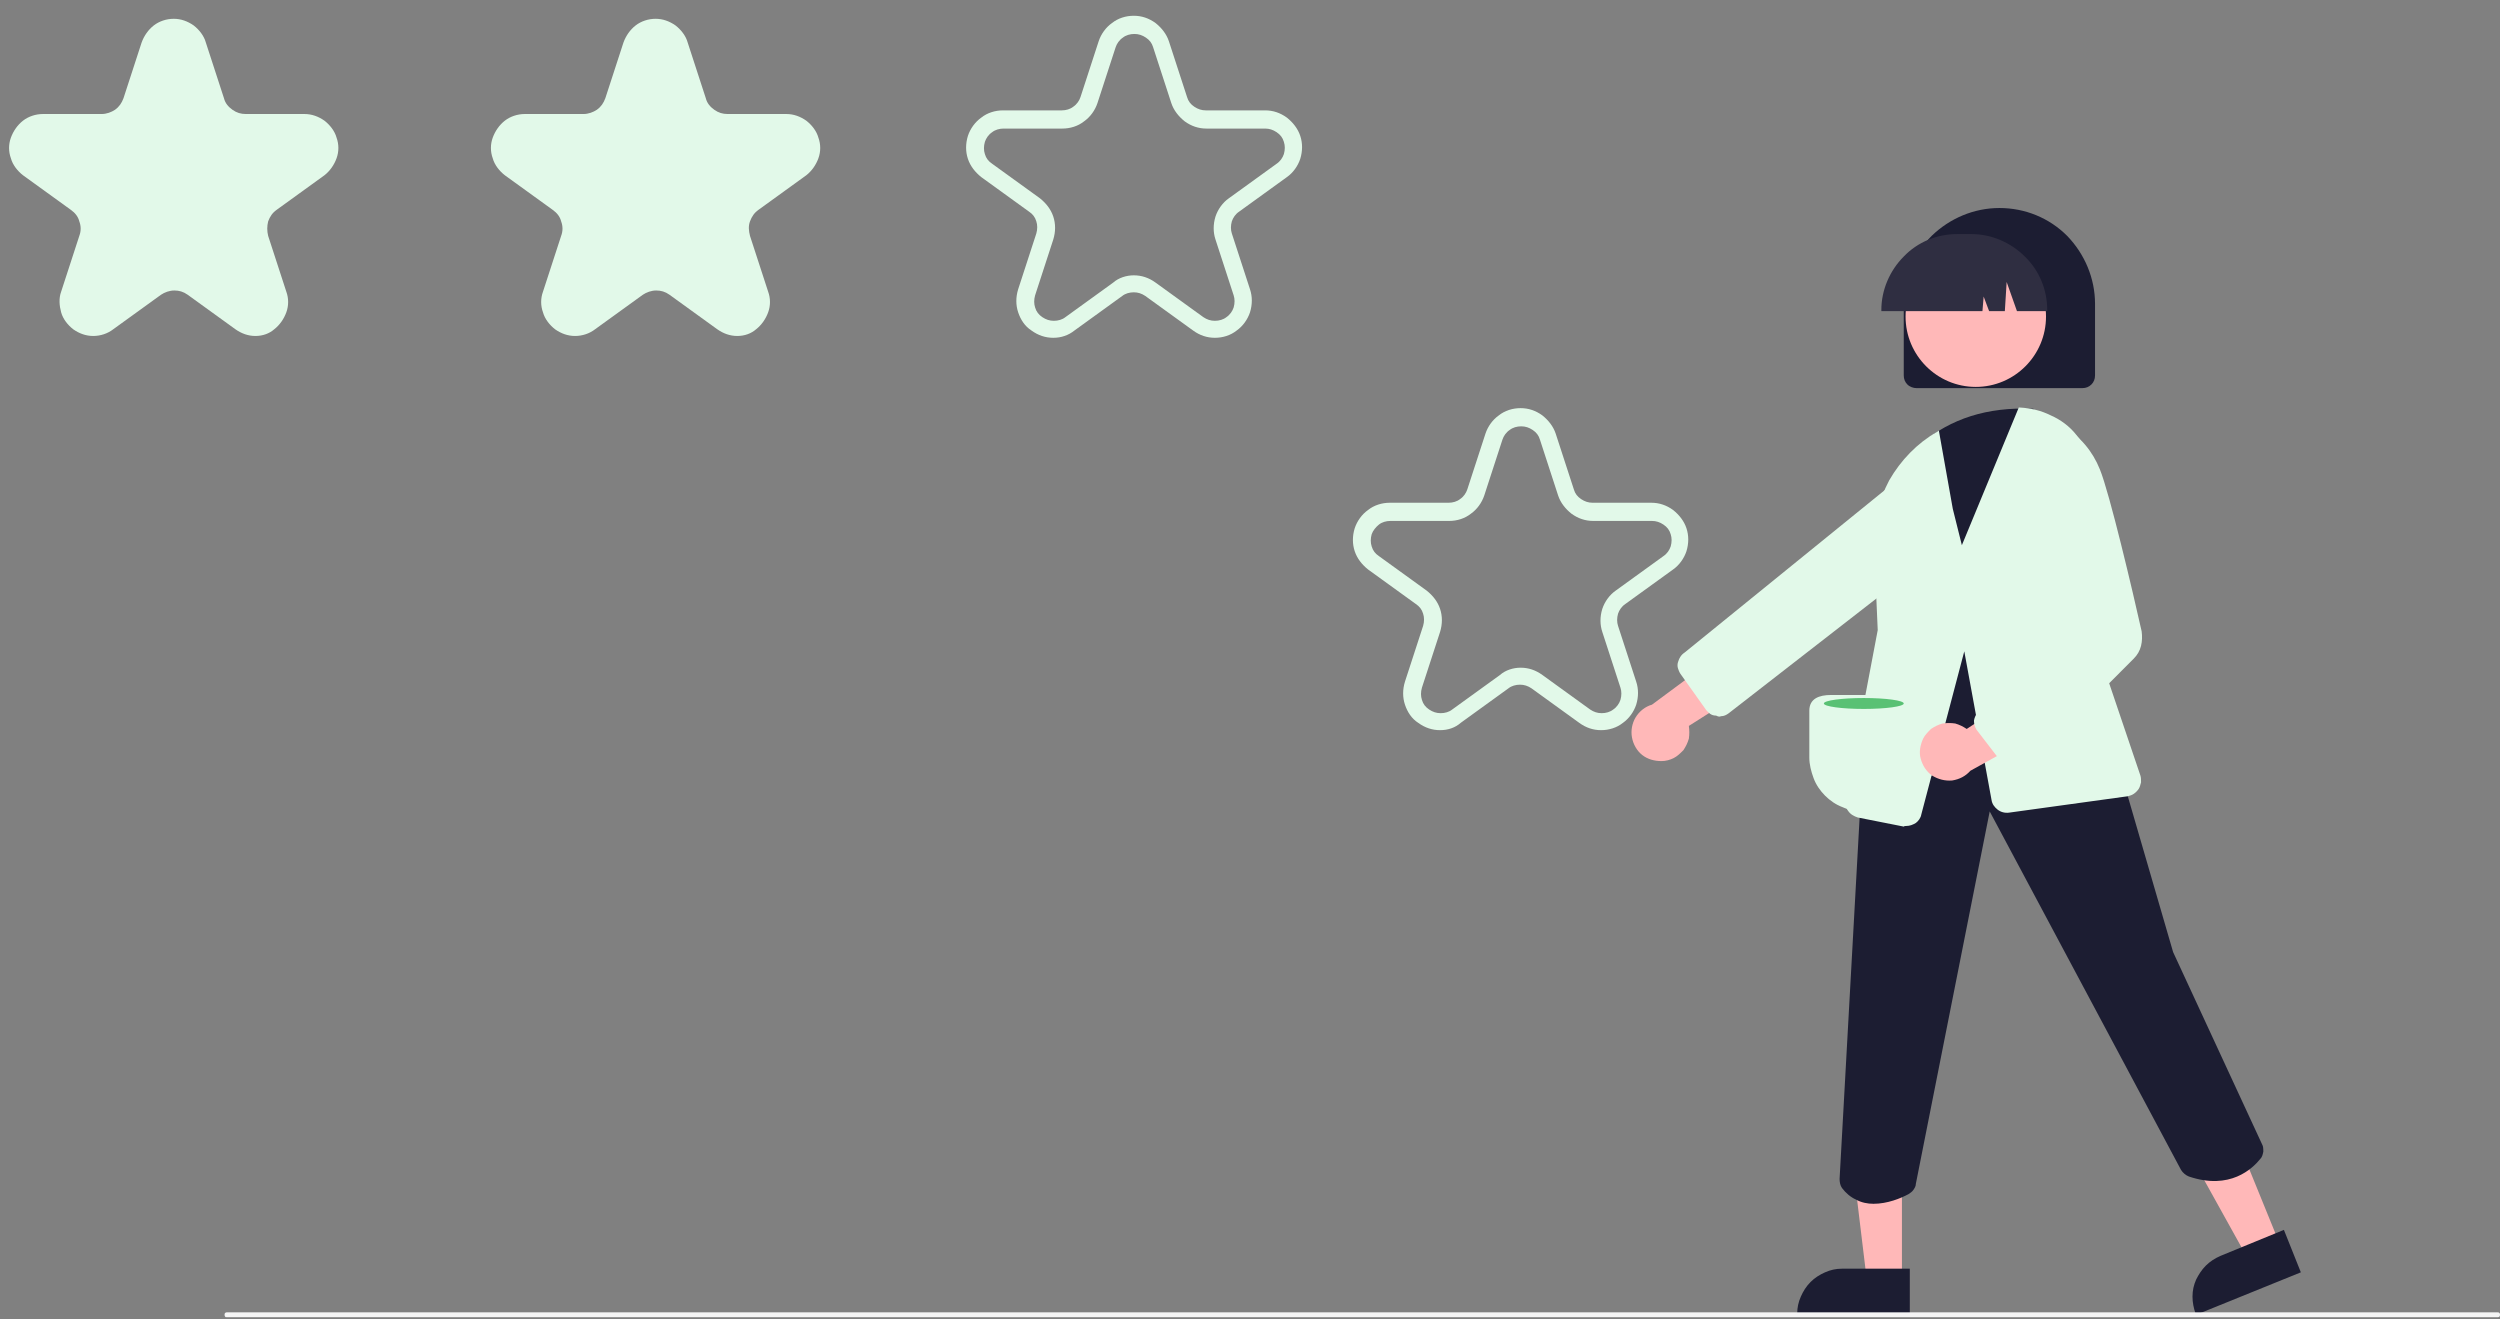 <svg width="489" height="258" viewBox="0 0 489 258" fill="none" xmlns="http://www.w3.org/2000/svg">
<rect x="0" y="0" width="489" height="258" fill="#808080" stroke="none"/>
<path d="M325.013 148.869C325.842 148.869 326.671 148.632 327.381 148.276C328.092 147.92 328.684 147.327 329.276 146.734C329.749 146.022 330.105 145.31 330.341 144.48C330.46 143.65 330.46 142.819 330.341 141.989L347.154 131.313L337.682 127.043L323.119 137.837C321.816 138.193 320.632 139.142 319.922 140.328C319.212 141.514 318.975 142.938 319.212 144.243C319.448 145.548 320.159 146.852 321.224 147.683C322.29 148.513 323.592 148.869 325.013 148.869Z" fill="#FFB8B8"/>
<path d="M374.861 75.917H407.303C408.013 75.917 408.605 75.68 409.079 75.206C409.552 74.731 409.789 74.138 409.789 73.426V59.429C409.789 54.447 407.776 49.702 404.343 46.143C400.791 42.585 396.054 40.687 391.082 40.687C386.109 40.687 381.373 42.703 377.821 46.143C374.269 49.702 372.374 54.447 372.374 59.429V73.426C372.374 74.138 372.611 74.731 373.085 75.206C373.558 75.68 374.269 75.917 374.861 75.917Z" fill="#1C1D32"/>
<path d="M336.617 140.091C337.209 140.091 337.682 139.854 338.156 139.498L384.57 103.437L390.608 92.761C391.2 91.694 391.437 90.508 391.318 89.44C391.2 88.254 390.845 87.186 390.016 86.237C389.542 85.644 388.832 85.051 388.122 84.695C387.411 84.339 386.582 84.102 385.754 83.983C384.925 83.865 384.096 83.984 383.385 84.339C382.557 84.577 381.965 85.051 381.254 85.644L329.513 127.636C329.157 127.873 328.921 128.11 328.684 128.466C328.447 128.822 328.329 129.178 328.21 129.534C328.092 129.89 328.092 130.364 328.21 130.72C328.329 131.076 328.447 131.432 328.684 131.788L333.657 138.786C333.893 139.142 334.249 139.379 334.485 139.617C334.841 139.854 335.196 139.972 335.669 139.972C336.143 140.21 336.38 140.21 336.617 140.091Z" fill="#E2F9E9"/>
<path d="M445.902 243.291L439.508 245.901L426.602 222.651L435.956 218.855L445.902 243.291Z" fill="#FFB8B8"/>
<path d="M446.731 240.563L434.298 245.663C433.233 246.138 432.285 246.731 431.457 247.561C430.628 248.392 430.036 249.341 429.562 250.29C429.089 251.357 428.852 252.425 428.852 253.611C428.852 254.797 429.089 255.865 429.444 256.932L429.562 257.17L450.046 248.866L446.731 240.563Z" fill="#1C1D32"/>
<path d="M372.019 250.408H365.152L361.955 223.956H372.019V250.408Z" fill="#FFB8B8"/>
<path d="M373.795 248.155H360.297C359.113 248.155 358.047 248.392 356.982 248.866C355.916 249.341 354.969 249.934 354.14 250.764C353.311 251.595 352.719 252.543 352.246 253.611C351.772 254.679 351.535 255.746 351.535 256.932V257.17H373.558V248.155H373.795Z" fill="#1C1D32"/>
<path d="M366.454 235.462C369.177 235.462 371.782 234.395 373.321 233.564C373.676 233.327 374.032 233.09 374.269 232.734C374.505 232.378 374.742 232.022 374.742 231.548L389.187 158.715L426.602 228.819C426.957 229.412 427.549 229.887 428.141 230.124C436.193 232.852 440.574 228.582 442.113 226.684C442.468 226.328 442.586 225.854 442.705 225.261C442.705 224.786 442.705 224.193 442.468 223.837L425.063 186.235L414.644 150.411L404.106 124.196H403.869L368.467 127.873L364.204 151.597L359.823 230.599C359.823 231.192 359.942 231.903 360.297 232.378C361.007 233.327 361.955 234.157 363.02 234.632C364.086 235.225 365.27 235.462 366.454 235.462Z" fill="#1C1D32"/>
<path d="M386.464 75.68C378.886 75.68 372.729 69.512 372.729 61.92C372.729 54.328 378.886 48.16 386.464 48.16C394.042 48.16 400.199 54.328 400.199 61.92C400.199 69.512 394.042 75.68 386.464 75.68Z" fill="#FFB8B8"/>
<path d="M381.728 138.905C387.648 138.905 395.107 135.465 403.751 128.466L403.869 128.348L397.712 79.95H397.475C388.714 79.594 381.609 81.848 375.689 86.83L370.953 92.999V93.117L370.243 130.957C370.835 132.737 371.9 134.279 373.203 135.583C374.505 136.888 376.163 137.837 377.939 138.312C379.123 138.786 380.425 138.905 381.728 138.905Z" fill="#1C1D32"/>
<path d="M372.848 161.561C373.558 161.561 374.15 161.324 374.742 160.968C375.216 160.612 375.689 160.019 375.808 159.308L384.214 127.399L389.542 156.461C389.661 157.291 390.134 157.884 390.726 158.359C391.318 158.833 392.147 159.07 392.976 158.952L416.183 155.749C416.656 155.63 417.012 155.512 417.367 155.274C417.722 155.037 418.077 154.681 418.314 154.326C418.551 153.97 418.669 153.495 418.788 153.021C418.788 152.546 418.788 152.072 418.669 151.716L406.947 117.079L409.552 96.794C409.789 94.659 409.671 92.524 409.079 90.508C408.487 88.491 407.421 86.593 406.119 85.051C404.816 83.39 403.04 82.085 401.146 81.255C399.251 80.306 397.239 79.832 395.107 79.713H394.87L383.741 106.64L381.965 99.523L379.241 84.221L378.886 84.458C374.979 86.712 371.782 90.033 369.532 93.948C367.401 97.981 366.336 102.37 366.572 106.996L367.283 123.247L361.008 156.342C360.889 157.172 361.008 158.003 361.481 158.596C361.955 159.308 362.665 159.663 363.376 159.901L372.374 161.68C372.493 161.561 372.729 161.561 372.848 161.561Z" fill="#E2F9E9"/>
<path d="M367.993 60.852H387.766L388.003 58.005L389.069 60.852H392.147L392.502 55.159L394.515 60.852H400.435V60.615C400.435 56.701 398.896 52.905 396.054 50.176C393.331 47.448 389.542 45.788 385.635 45.788H382.793C378.886 45.788 375.097 47.33 372.374 50.176C369.651 52.905 367.993 56.701 367.993 60.615V60.852Z" fill="#2F2E41"/>
<path d="M44.401 257.644H488.526C488.645 257.644 488.763 257.644 488.882 257.526C489 257.407 489 257.288 489 257.17C489 257.051 489 256.932 488.882 256.814C488.763 256.695 488.645 256.695 488.526 256.695H44.401C44.282 256.695 44.164 256.695 44.045 256.814C43.927 256.932 43.927 257.051 43.927 257.17C43.927 257.288 43.927 257.407 44.045 257.526C44.045 257.644 44.164 257.644 44.401 257.644Z" fill="#F5F5F5"/>
<path d="M381.254 146.022C381.254 146.971 381.017 147.801 380.662 148.632C380.307 149.462 379.715 150.174 379.123 150.767C378.413 151.36 377.702 151.835 376.755 152.072C375.926 152.309 374.979 152.428 374.15 152.309C373.321 154.207 372.019 155.749 370.243 156.935C368.585 158.003 366.572 158.714 364.441 158.714C363.02 158.714 361.718 158.477 360.415 157.884C359.113 157.41 357.929 156.579 356.982 155.63C356.035 154.681 355.206 153.495 354.732 152.19C354.259 150.886 353.903 149.581 353.903 148.157V139.023C353.903 136.651 355.798 135.939 358.166 135.939H370.716C373.085 135.939 374.979 136.77 374.979 139.023V139.854C376.637 139.854 378.176 140.566 379.36 141.633C380.544 142.819 381.254 144.361 381.254 146.022ZM379.597 146.022C379.597 144.836 379.123 143.65 378.294 142.819C377.465 141.989 376.281 141.514 375.097 141.514V148.039C375.097 148.869 374.979 149.699 374.742 150.53C374.861 150.53 374.979 150.53 375.097 150.53C376.281 150.53 377.465 150.055 378.294 149.225C379.005 148.394 379.478 147.208 379.597 146.022Z" fill="#E2F9E9"/>
<path d="M376.163 144.48C376.518 143.768 377.11 143.175 377.702 142.582C378.413 142.108 379.123 141.752 379.952 141.514C380.781 141.396 381.609 141.396 382.438 141.514C383.267 141.752 383.977 142.108 384.688 142.582L401.383 131.669L401.264 141.989L385.398 150.767C384.451 151.834 383.267 152.428 381.846 152.665C380.425 152.783 379.123 152.428 377.939 151.716C376.755 150.885 376.045 149.699 375.689 148.394C375.334 147.208 375.571 145.785 376.163 144.48Z" fill="#FFB8B8"/>
<path d="M394.278 150.886C394.989 150.886 395.581 150.648 396.054 150.174L417.367 128.822C418.077 128.11 418.551 127.28 418.788 126.331C419.024 125.382 419.024 124.433 418.906 123.484C417.13 115.537 412.631 96.439 410.736 91.812C409.315 88.254 406.829 85.288 403.514 83.39H403.395L396.646 84.695L396.054 105.454L404.224 122.891L386.938 139.261C386.464 139.735 386.227 140.328 386.109 140.921C386.109 141.515 386.227 142.108 386.582 142.701L392.147 149.937C392.384 150.174 392.621 150.411 392.976 150.648C393.331 150.767 393.686 150.886 394.042 150.886C394.16 150.886 394.278 150.886 394.278 150.886Z" fill="#E2F9E9"/>
<path d="M364.56 138.668C360.297 138.668 356.745 138.193 356.745 137.6C356.745 137.007 360.297 136.532 364.56 136.532C368.822 136.532 372.374 137.007 372.374 137.6C372.374 138.193 368.822 138.668 364.56 138.668Z" fill="#59C174"/>
<path d="M49.966 65.716C48.545 65.716 47.242 65.241 46.058 64.411L36.705 57.65C35.876 57.057 35.047 56.819 34.1 56.819C33.153 56.819 32.205 57.175 31.495 57.65L22.141 64.411C21.076 65.241 19.655 65.716 18.234 65.716C16.813 65.716 15.511 65.241 14.327 64.411C13.261 63.581 12.314 62.395 11.959 61.09C11.603 59.785 11.485 58.361 11.959 57.057L15.511 46.143C15.866 45.194 15.866 44.245 15.511 43.297C15.274 42.348 14.682 41.636 13.853 41.043L4.499 34.281C3.434 33.451 2.486 32.265 2.131 30.96C1.658 29.655 1.658 28.232 2.131 26.927C2.605 25.622 3.434 24.436 4.499 23.605C5.565 22.775 6.986 22.301 8.407 22.301H19.892C20.839 22.301 21.786 21.945 22.496 21.47C23.325 20.877 23.799 20.166 24.154 19.217L27.706 8.303C28.18 6.999 29.008 5.812 30.074 4.982C31.14 4.152 32.56 3.677 33.981 3.677C35.402 3.677 36.705 4.152 37.889 4.982C38.954 5.812 39.901 6.999 40.257 8.303L43.809 19.217C44.045 20.166 44.638 20.877 45.466 21.47C46.295 22.064 47.124 22.301 48.071 22.301H59.556C60.977 22.301 62.279 22.775 63.463 23.605C64.529 24.436 65.476 25.622 65.831 26.927C66.305 28.232 66.305 29.655 65.831 30.96C65.358 32.265 64.529 33.451 63.463 34.281L54.11 41.043C53.281 41.636 52.807 42.348 52.452 43.297C52.215 44.245 52.215 45.194 52.452 46.143L56.004 57.057C56.478 58.361 56.478 59.785 56.004 61.09C55.531 62.395 54.702 63.581 53.636 64.411C52.689 65.241 51.386 65.716 49.966 65.716Z" fill="#E2F9E9"/>
<path d="M144.214 65.716C142.793 65.716 141.49 65.241 140.306 64.411L130.953 57.65C130.124 57.057 129.295 56.819 128.348 56.819C127.401 56.819 126.453 57.175 125.743 57.65L116.389 64.411C115.323 65.241 113.903 65.716 112.482 65.716C111.061 65.716 109.759 65.241 108.575 64.411C107.509 63.581 106.562 62.395 106.207 61.09C105.733 59.785 105.733 58.361 106.207 57.057L109.759 46.143C110.114 45.194 110.114 44.245 109.759 43.297C109.522 42.348 108.93 41.636 108.101 41.043L98.747 34.281C97.682 33.451 96.734 32.265 96.379 30.96C95.906 29.655 95.906 28.232 96.379 26.927C96.853 25.622 97.682 24.436 98.747 23.605C99.813 22.775 101.234 22.301 102.654 22.301H114.139C115.087 22.301 116.034 21.945 116.744 21.47C117.573 20.877 118.047 20.166 118.402 19.217L121.954 8.303C122.428 6.999 123.256 5.812 124.322 4.982C125.388 4.152 126.808 3.677 128.229 3.677C129.65 3.677 130.953 4.152 132.137 4.982C133.202 5.812 134.149 6.999 134.505 8.303L138.057 19.217C138.293 20.166 138.885 20.877 139.714 21.47C140.543 22.064 141.372 22.301 142.319 22.301H153.804C155.225 22.301 156.527 22.775 157.711 23.605C158.777 24.436 159.724 25.622 160.079 26.927C160.553 28.232 160.553 29.655 160.079 30.96C159.606 32.265 158.777 33.451 157.711 34.281L148.358 41.043C147.529 41.636 147.055 42.348 146.7 43.297C146.345 44.245 146.463 45.194 146.7 46.143L150.252 57.057C150.726 58.361 150.726 59.785 150.252 61.09C149.778 62.395 148.95 63.581 147.884 64.411C146.937 65.241 145.634 65.716 144.214 65.716Z" fill="#E2F9E9"/>
<path d="M206.019 66.072C204.48 66.072 203.059 65.597 201.757 64.648C200.454 63.818 199.626 62.513 199.152 61.09C198.678 59.666 198.678 58.124 199.152 56.582L202.704 45.669C202.941 44.839 202.941 44.008 202.704 43.297C202.467 42.466 201.994 41.873 201.283 41.399L191.93 34.637C190.746 33.688 189.798 32.502 189.325 31.079C188.851 29.655 188.851 28.113 189.325 26.571C189.798 25.148 190.746 23.843 191.93 23.012C193.114 22.063 194.653 21.589 196.192 21.589H207.677C208.506 21.589 209.335 21.352 209.927 20.877C210.637 20.403 211.111 19.691 211.347 18.979L214.9 8.066C215.373 6.643 216.32 5.338 217.504 4.508C218.688 3.559 220.228 3.084 221.767 3.084C223.306 3.084 224.727 3.559 226.029 4.508C227.213 5.457 228.161 6.643 228.634 8.066L232.186 18.979C232.423 19.81 232.897 20.403 233.607 20.877C234.317 21.352 235.028 21.589 235.857 21.589H247.46C248.999 21.589 250.42 22.063 251.723 23.012C252.907 23.961 253.854 25.148 254.327 26.571C254.801 27.994 254.801 29.537 254.327 31.079C253.854 32.502 252.907 33.807 251.723 34.637L242.369 41.399C241.658 41.873 241.185 42.585 240.948 43.297C240.711 44.127 240.711 44.957 240.948 45.669L244.5 56.582C244.974 58.005 244.974 59.548 244.5 61.09C244.026 62.513 243.079 63.818 241.895 64.648C240.711 65.597 239.172 66.072 237.633 66.072C236.093 66.072 234.673 65.597 233.37 64.648L224.016 57.887C223.306 57.412 222.596 57.175 221.767 57.175C220.938 57.175 220.109 57.412 219.517 57.887L210.163 64.648C208.979 65.597 207.559 66.072 206.019 66.072ZM221.767 53.854C223.306 53.854 224.727 54.328 226.029 55.277L235.383 62.039C236.093 62.513 236.804 62.75 237.633 62.75C238.461 62.75 239.29 62.513 239.882 62.039C240.593 61.564 241.066 60.852 241.303 60.141C241.54 59.31 241.54 58.48 241.303 57.768L237.751 46.855C237.277 45.432 237.277 43.89 237.751 42.348C238.225 40.924 239.172 39.619 240.356 38.789L249.71 32.028C250.42 31.553 250.894 30.841 251.13 30.13C251.367 29.299 251.367 28.469 251.13 27.757C250.894 26.927 250.42 26.334 249.71 25.859C248.999 25.385 248.289 25.148 247.46 25.148H235.975C234.436 25.148 233.015 24.673 231.713 23.724C230.529 22.775 229.581 21.589 229.108 20.166L225.556 9.252C225.319 8.422 224.845 7.829 224.135 7.354C223.424 6.88 222.714 6.643 221.885 6.643C221.056 6.643 220.228 6.88 219.636 7.354C218.925 7.829 218.452 8.541 218.215 9.252L214.663 20.166C214.189 21.589 213.242 22.894 212.058 23.724C210.874 24.673 209.335 25.148 207.795 25.148H196.31C195.482 25.148 194.653 25.385 194.061 25.859C193.35 26.334 192.877 27.046 192.64 27.757C192.403 28.587 192.403 29.418 192.64 30.13C192.877 30.96 193.35 31.553 194.061 32.028L203.415 38.789C204.599 39.738 205.546 40.924 206.019 42.348C206.493 43.771 206.493 45.313 206.019 46.855L202.467 57.768C202.23 58.599 202.23 59.429 202.467 60.141C202.704 60.971 203.178 61.564 203.888 62.039C204.599 62.513 205.309 62.75 206.138 62.75C206.967 62.75 207.795 62.513 208.387 62.039L217.741 55.277C218.807 54.328 220.346 53.854 221.767 53.854Z" fill="#E2F9E9"/>
<path d="M281.678 142.819C280.139 142.819 278.718 142.345 277.416 141.396C276.113 140.565 275.284 139.261 274.811 137.837C274.337 136.414 274.337 134.872 274.811 133.33L278.363 122.417C278.6 121.586 278.6 120.756 278.363 120.044C278.126 119.214 277.653 118.621 276.942 118.146L267.588 111.385C266.404 110.436 265.457 109.25 264.984 107.826C264.51 106.403 264.51 104.861 264.984 103.319C265.457 101.895 266.404 100.59 267.588 99.76C268.772 98.811 270.312 98.337 271.851 98.337H283.336C284.165 98.337 284.993 98.099 285.585 97.625C286.296 97.15 286.769 96.439 287.006 95.727L290.558 84.814C291.032 83.39 291.979 82.085 293.163 81.255C294.347 80.306 295.886 79.832 297.426 79.832C298.965 79.832 300.386 80.306 301.688 81.255C302.872 82.204 303.819 83.39 304.293 84.814L307.845 95.727C308.082 96.557 308.555 97.15 309.266 97.625C309.976 98.099 310.687 98.337 311.515 98.337H323C324.54 98.337 325.96 98.811 327.263 99.76C328.447 100.709 329.394 101.895 329.868 103.319C330.341 104.742 330.341 106.284 329.868 107.826C329.394 109.25 328.447 110.554 327.263 111.385L317.909 118.146C317.199 118.621 316.725 119.332 316.488 120.044C316.252 120.874 316.252 121.705 316.488 122.417L320.04 133.33C320.514 134.753 320.514 136.295 320.04 137.837C319.567 139.261 318.62 140.565 317.436 141.396C316.252 142.345 314.712 142.819 313.173 142.819C311.634 142.819 310.213 142.345 308.911 141.396L299.557 134.634C298.846 134.16 298.136 133.923 297.307 133.923C296.478 133.923 295.65 134.16 295.058 134.634L285.704 141.396C284.638 142.345 283.217 142.819 281.678 142.819ZM297.426 130.601C298.965 130.601 300.386 131.076 301.688 132.025L311.042 138.786C311.752 139.261 312.463 139.498 313.291 139.498C314.12 139.498 314.949 139.261 315.541 138.786C316.252 138.312 316.725 137.6 316.962 136.888C317.199 136.058 317.199 135.228 316.962 134.516L313.41 123.603C312.936 122.179 312.936 120.637 313.41 119.095C313.883 117.672 314.831 116.367 316.015 115.537L325.368 108.775C326.079 108.301 326.553 107.589 326.789 106.877C327.026 106.047 327.026 105.217 326.789 104.505C326.553 103.674 326.079 103.081 325.368 102.607C324.658 102.132 323.948 101.895 323.119 101.895H311.634C310.095 101.895 308.674 101.421 307.371 100.472C306.187 99.523 305.24 98.337 304.767 96.913L301.214 86C300.978 85.17 300.504 84.576 299.794 84.102C299.083 83.627 298.373 83.39 297.544 83.39C296.715 83.39 295.886 83.627 295.294 84.102C294.584 84.576 294.11 85.288 293.874 86L290.322 96.913C289.848 98.337 288.901 99.641 287.717 100.472C286.533 101.421 284.993 101.895 283.454 101.895H271.969C271.14 101.895 270.312 102.132 269.72 102.607C269.128 103.081 268.536 103.793 268.299 104.505C268.062 105.335 268.062 106.165 268.299 106.877C268.536 107.708 269.009 108.301 269.72 108.775L279.073 115.537C280.257 116.485 281.205 117.672 281.678 119.095C282.152 120.519 282.152 122.061 281.678 123.603L278.126 134.516C277.889 135.346 277.889 136.177 278.126 136.888C278.363 137.719 278.837 138.312 279.547 138.786C280.257 139.261 280.968 139.498 281.797 139.498C282.625 139.498 283.454 139.261 284.046 138.786L293.4 132.025C294.466 131.076 296.005 130.601 297.426 130.601Z" fill="#E2F9E9"/>
</svg>

